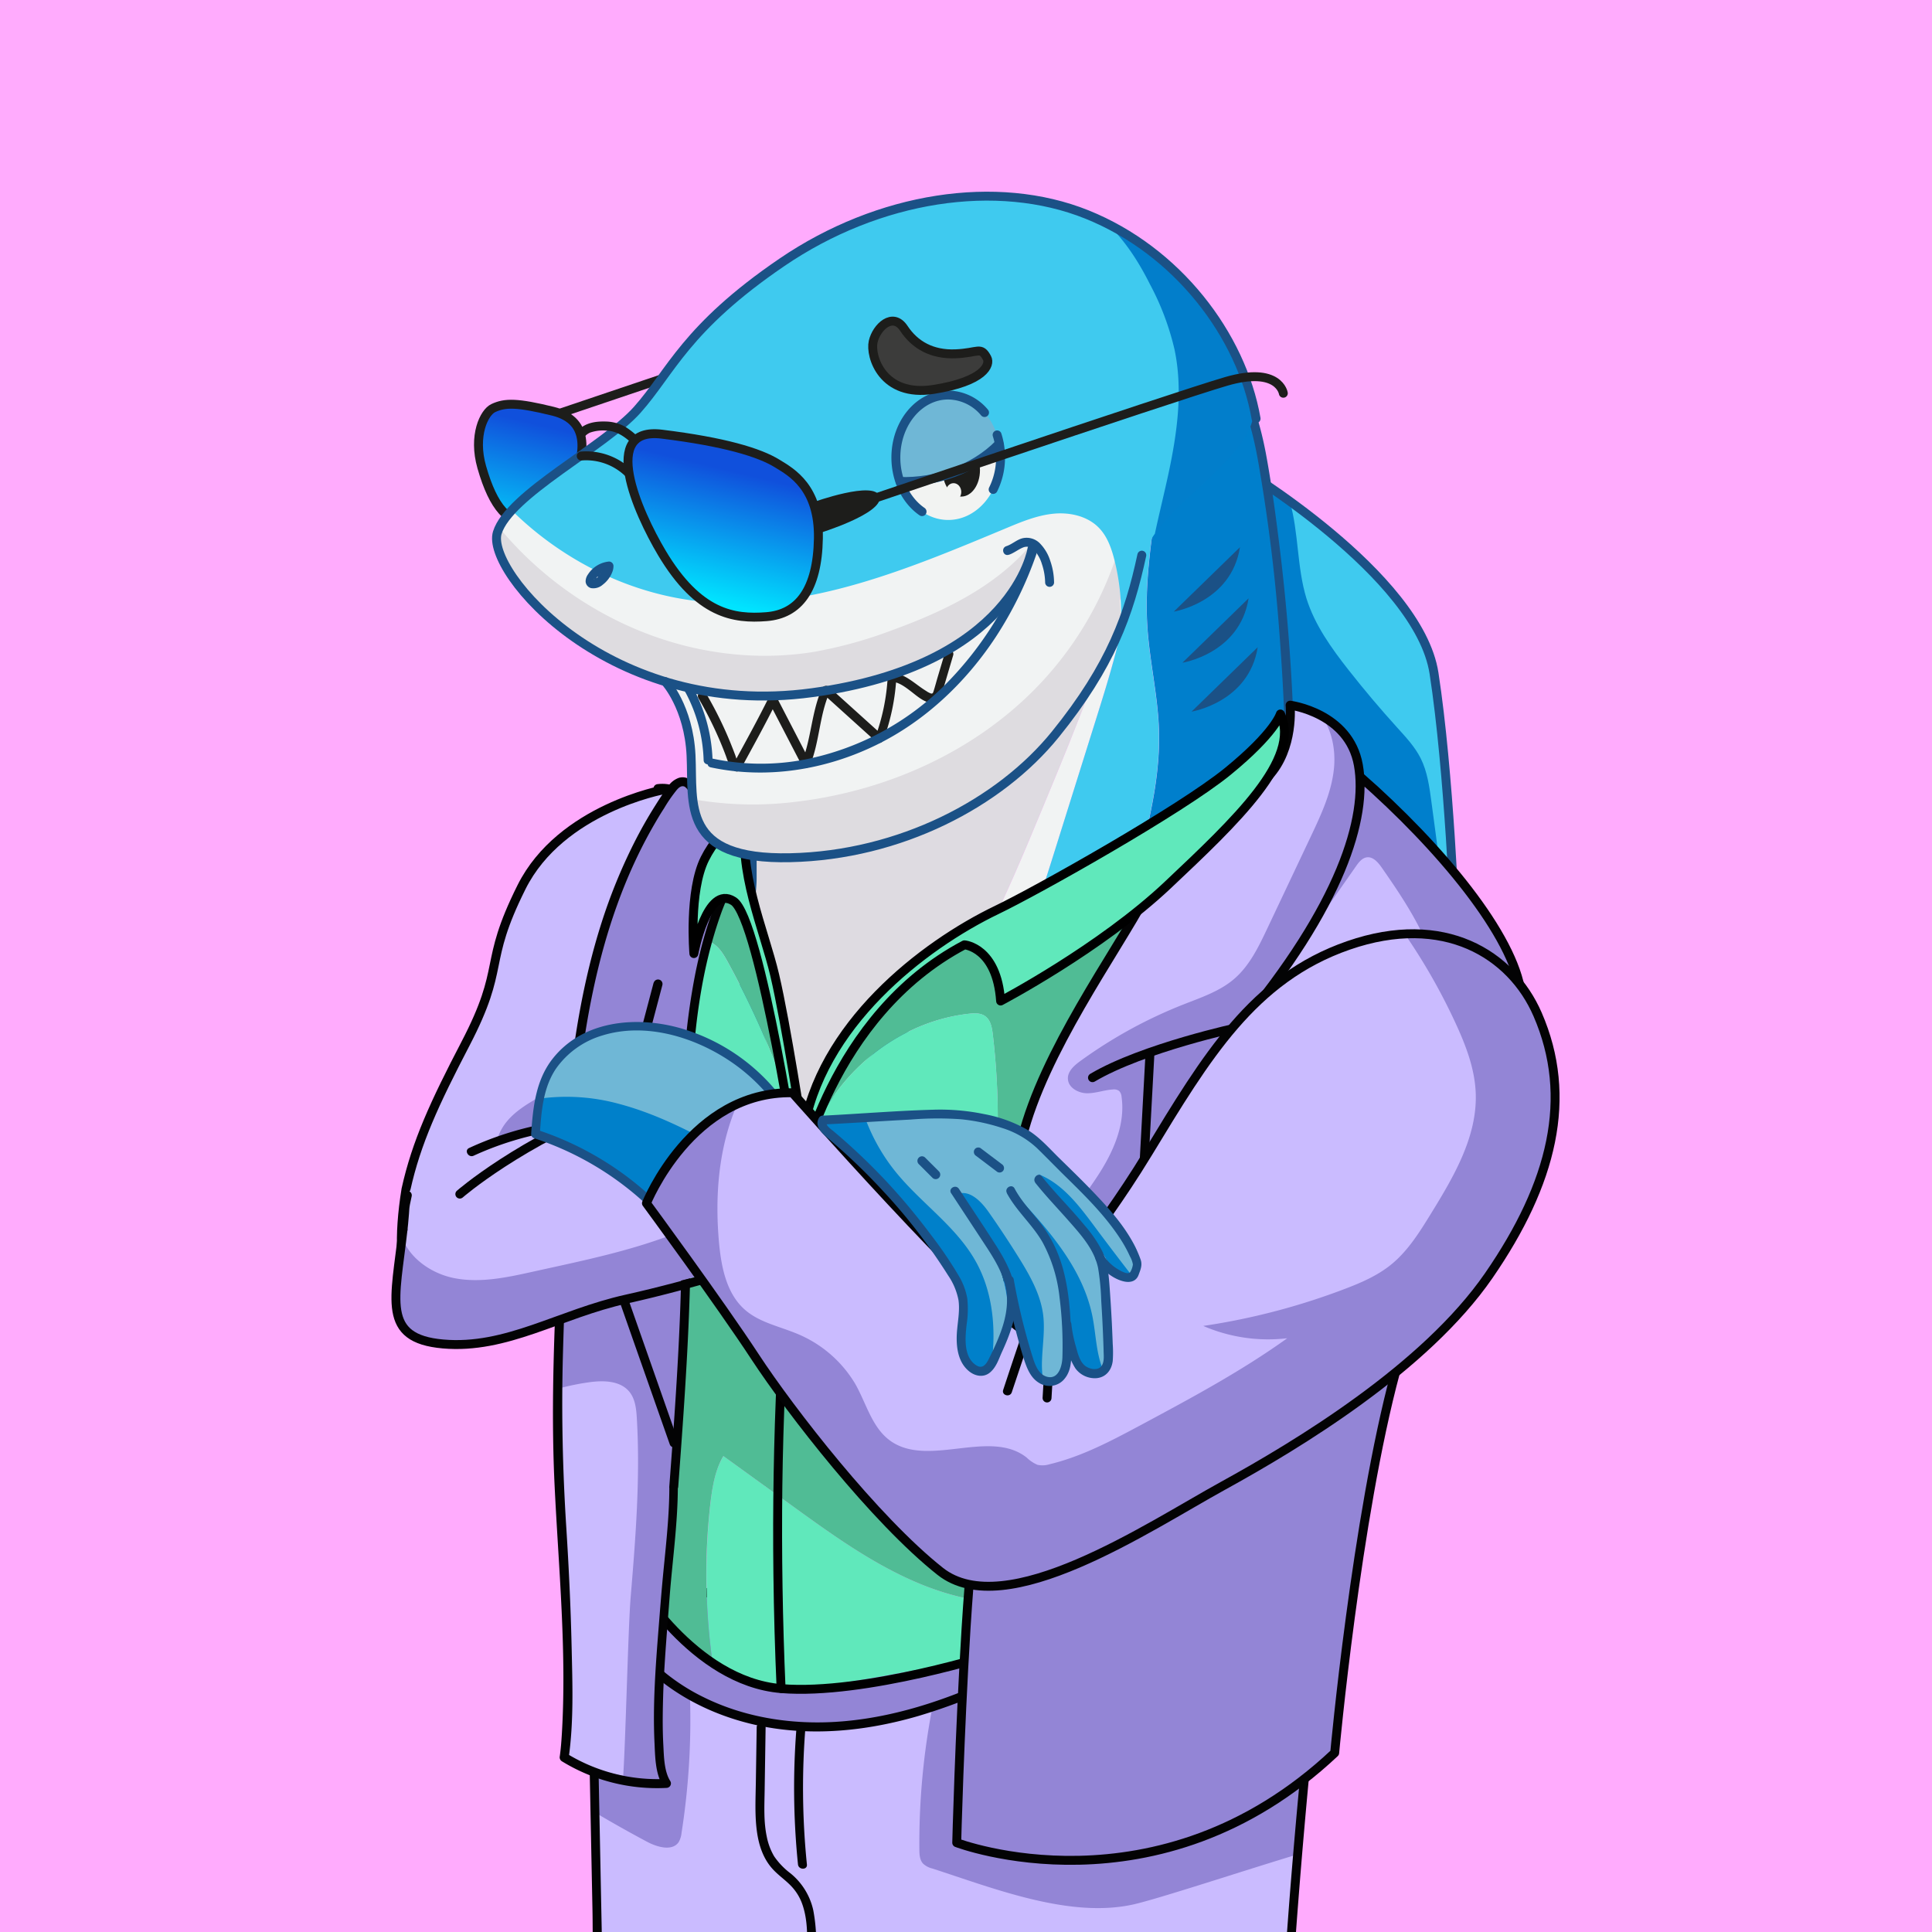 <svg xmlns="http://www.w3.org/2000/svg" xmlns:xlink="http://www.w3.org/1999/xlink" viewBox="0 0 600 600"><defs><style>.cls-1{fill:#ffabfd;}.cls-2{fill:#007fcc;}.cls-3{fill:#3fcaef;}.cls-14,.cls-16,.cls-19,.cls-21,.cls-4,.cls-7{fill:none;}.cls-4{stroke:#1b5186;}.cls-14,.cls-21,.cls-4,.cls-7{stroke-linecap:round;stroke-linejoin:round;stroke-width:2.77px;}.cls-5{fill:#9385d6;}.cls-6{fill:#cabbff;}.cls-7{stroke:#030304;}.cls-8{fill:#030304;}.cls-9{fill:#f1f3f3;}.cls-10{fill:#dedbe1;}.cls-11{fill:#1b5186;}.cls-12{fill:#60e8bb;}.cls-13{fill:#50bc95;}.cls-14{stroke:#000;}.cls-15{fill:#514545;}.cls-17{fill:#6fb7d6;}.cls-18{fill:#0080ca;}.cls-19{stroke:#6fb7d6;stroke-miterlimit:10;stroke-width:0.56px;}.cls-20{fill:#027ecb;}.cls-21{stroke:#1d1d1b;}.cls-22{fill:#1d1d1b;}.cls-23{fill:url(#Degradado_sin_nombre_17);}.cls-24{fill:#dedce0;}.cls-25{fill:#f2f3f2;}.cls-26{fill:url(#Degradado_sin_nombre_17-2);}.cls-27{fill:#3c3c3b;}</style><linearGradient id="Degradado_sin_nombre_17" x1="-609.72" y1="171.13" x2="-619.22" y2="131.56" gradientTransform="matrix(-1, 0, 0, 1, -452.97, 0)" gradientUnits="userSpaceOnUse"><stop offset="0" stop-color="#00e4ff"/><stop offset="1" stop-color="#1050dc"/></linearGradient><linearGradient id="Degradado_sin_nombre_17-2" x1="-670.65" y1="185.75" x2="-680.15" y2="146.19" xlink:href="#Degradado_sin_nombre_17"/></defs><g id="Capa_3" data-name="Capa 3"><g id="a"><rect class="cls-1" width="600" height="600"/></g></g><g id="Capa_2" data-name="Capa 2"><path class="cls-2" d="M384.52,144.92s6.88,4.1,16,10.74c2.81,9.61,12.4,14.58,15.44,24.3,2.58,8.26,3.09,9.07,8.44,15.87,4.82,6.14,9.92,15.58,15.16,21.36,2.7,3,3.22,13.95,5,17.54,2.06,4.1,2.16,11.41,2.77,16,1.32,9.78-.22,17.67,1,27.46-5.5-13.09-17.35-35.84-34.51-40-24.35-5.94-36.3-1.79-36.3-1.79Z"/><path class="cls-3" d="M441.21,235.51c-1.8-3.58-4.59-6.56-7.28-9.53q-7.86-8.67-15.1-17.88c-5.35-6.81-10.52-14-13.1-22.25-3-9.72-2.38-20.58-5.19-30.19,17,12.33,41.72,33.43,44.81,53.44,4.75,30.8,6.53,78.31,6.53,78.31s-1.19-3.79-3.5-9.27c-1.24-9.79-2.55-19.57-3.87-29.34C443.9,244.25,443.26,239.61,441.21,235.51Z"/><path class="cls-4" d="M384.52,144.92s56.08,33.38,60.83,64.18,6.53,78.31,6.53,78.31-13.66-43.36-38-49.29-36.3-1.79-36.3-1.79Z"/><path class="cls-5" d="M128.76,390.38c1.29-3.55,10.1-18.1,11.06-21.76,1.71-6.57,7.48-21.5,10.94-27.33,3.05-5.14,5.13-14.55,10.29-17.54s12.79-6.22,14.24-12c1.13-4.5,2.69-1.68,3.5-6.24.69-3.85,6.4.12,8.75-3,6.54-8.68,14.33-16.4,20.47-25.37,5-7.22,8.85-15.59,9.53-24.22a25.64,25.64,0,0,1,2.49,5.61c3.51,11.64,1.42,24.33-2.79,35.74-3.81,10.34-9.3,20-14.76,29.54-4.92,8.62-10.95,16.69-14.76,25.86-13.53,32.54-29.49,51.94-42,57.81C143.88,398.62,125.66,398.89,128.76,390.38Z"/><path class="cls-6" d="M126.08,369.34c3.22-14.55,8.89-26.79,18.45-45.15,12.79-24.55,5.23-24.28,17.44-48.7s44.18-30.23,44.18-30.23l-1.82-.36c5.51-.76,10.23,3.06,13.21,8-.68,8.63-4.57,17-9.53,24.22-6.14,9-13.93,16.69-20.47,25.37-2.35,3.12-4.6,6.49-5.29,10.34-.82,4.56.64,9.35-.49,13.85-1.46,5.79-6.78,9.67-11.95,12.67s-10.81,5.87-13.85,11c-3.46,5.84-2.73,13.17-4.44,19.73-1,3.66-2.67,7.07-4,10.62a49.07,49.07,0,0,0-1.81,26.76C130.76,414.52,120.78,402,126.08,369.34Z"/><path class="cls-7" d="M204.33,244.9c7.49-1,13.52,6.39,15.7,13.63,3.51,11.64,1.42,24.33-2.79,35.74-3.81,10.34-9.3,20-14.76,29.54-4.92,8.62-10.95,16.69-14.76,25.86-29.78,71.63-71.35,79.6-61.64,19.67,3.22-14.55,8.89-26.79,18.45-45.15,12.79-24.55,5.23-24.28,17.44-48.7s44.18-30.23,44.18-30.23"/><path class="cls-5" d="M282.64,597.53c-1-.33-7.57-6.7-8.3-7.51-1-1.14-2.16-12.23-2.18-13.75-.14-14.75-3.57-3.81-.79-18.3-24.86,7-19.17,16.07-41.35,2.87.41,13.91-2.06,15.62-4.22,29.37-.15,1-10.19,2.64-10.71,3.46-1.93,3.07-9.47,4.18-12.66,2.48-5.5-2.93-12.31-15-17.67-18.2l-1.52-91.59s79.42,19.78,101.48,17.4,124.74,6.36,124.74,6.36c-2.6,23.11-5.61,60.24-7.43,82-16.58,5-47.94,8-56,9.79C326.27,606.36,301.94,603.77,282.64,597.53Z"/><path class="cls-6" d="M201,572c3.2,1.7,7.89,3,9.82,0a7.2,7.2,0,0,0,.84-2.78,226.61,226.61,0,0,0,2.64-41.63c22.18,13.21,50.36,9.78,75.22,2.82a222.41,222.41,0,0,0-4,44c0,1.52.1,3.19,1.12,4.33a6.36,6.36,0,0,0,2.86,1.53c19.3,6.24,42.83,15.61,62.6,11.14,8-1.82,34.23-10.5,50.81-15.49-.88,10.56-1.71,21.29-2.5,32.56H185.66l-.9-45.61Q192.8,567.63,201,572Z"/><path class="cls-8" d="M312,519.51c-15.57,7.46-32.21,13.43-49.51,15-15,1.38-30.52-.74-44.12-7.5A61.89,61.89,0,0,1,199,512.17c-1.17-1.35-3.12.62-2,2,9.91,11.46,24,18.66,38.67,21.74,16.47,3.45,33.51,1.68,49.56-3a184.89,184.89,0,0,0,28.15-11c1.61-.77.2-3.17-1.41-2.4Z"/><path class="cls-8" d="M235,536.27l-.27,17.43c-.08,4.95-.34,10,.31,14.89.59,4.46,2,8.82,5.19,12.15,1.7,1.79,3.76,3.19,5.48,5a15.62,15.62,0,0,1,3.52,5.83c1.67,4.9,1.52,10.22,1.33,15.33-.06,1.78,2.71,1.78,2.78,0a52.88,52.88,0,0,0-.78-13.71,20.44,20.44,0,0,0-7.07-11.41,22.69,22.69,0,0,1-5.07-5.28,19.3,19.3,0,0,1-2.3-6.15c-1-4.72-.72-9.62-.65-14.4l.3-19.64a1.39,1.39,0,0,0-2.77,0Z"/><path class="cls-8" d="M247.38,536.3a235.26,235.26,0,0,0,.44,42.71c.18,1.76,3,1.78,2.77,0a236.17,236.17,0,0,1-.44-42.71c.15-1.78-2.63-1.77-2.77,0Z"/><path class="cls-8" d="M408.07,510.12q-4.26,38-7.33,76.21-.87,11.07-1.65,22.14l1.39-1.38H194.39c-2.75,0-5.61-.21-8.36,0h-.37l1.39,1.38-.24-12.13-.58-29.13-.7-35.26-.6-30.51-.2-10.12a37.63,37.63,0,0,0-.09-4.75,1.48,1.48,0,0,1,0-.21l-1.75,1.33c3.36.84,6.74,1.65,10.11,2.44q12.22,2.88,24.5,5.51c10,2.14,20,4.15,30.06,5.89a266.52,266.52,0,0,0,27,3.59,62.26,62.26,0,0,0,9.56.09c2.48-.21,4.95-.37,7.44-.43,7.64-.16,15.28.1,22.9.4,9.71.38,19.42.91,29.11,1.51s19.6,1.26,29.4,2q11.88.87,23.76,1.81l12.2,1,.55.05c1.78.15,1.77-2.63,0-2.78L401,508q-10.74-.86-21.48-1.66-14.21-1.06-28.43-2c-9.9-.64-19.82-1.22-29.73-1.68-8.33-.39-16.66-.71-25-.73-2.95,0-5.9,0-8.84.19-2.54.14-5.05.43-7.6.41-8.22-.07-16.45-1.28-24.56-2.55-10.08-1.59-20.1-3.51-30.09-5.58q-13.31-2.74-26.53-5.82-7.23-1.67-14.44-3.44l-.67-.16a1.4,1.4,0,0,0-1.75,1.34l.24,12.13.57,29.13.7,35.26.61,30.51c.1,4.94,0,9.92.29,14.87,0,.07,0,.14,0,.21a1.4,1.4,0,0,0,1.38,1.39H391.75c2.78,0,5.58.06,8.36,0h.37a1.43,1.43,0,0,0,1.39-1.39q2.69-38.19,6.59-76.27,1.14-11,2.38-22.08C411,508.35,408.27,508.36,408.07,510.12Z"/><path class="cls-9" d="M324.16,250c10.53-25.35,21.14-51.12,27.34-77.73-.13,2.8-.35,5.59-.68,8.38-1.72,14.87-6.22,29.26-10.71,43.55q-6.25,20-12.53,39.94c-2.46,7.84-4.92,15.7-7.86,23.38-.4,1-.82,2.09-1.23,3.13-7.83,5.85-15,11.16-20.72,15.48q3.59-6.2,6.88-12.55C311.94,279.46,318.06,264.74,324.16,250Z"/><path class="cls-10" d="M248.15,365.54c-2.06,6.79-17.28-60.19-17.28-60.19l2.7-31.38q0-29.25,0-58.5c0-14.37,0-28.8,2.29-43,3.75-23.43,14-46.16,30.93-62.79s40.82-26.62,64.47-24.61c1.07.09,2.13.22,3.2.36,7.1,15.63,11.72,32.65,14.46,49.55a179.55,179.55,0,0,1,2.56,37.31c-6.2,26.61-16.81,52.38-27.34,77.73-6.1,14.71-12.22,29.43-19.51,43.58q-3.28,6.36-6.88,12.55c-5.4,4.06-9.59,7.25-12,9.22C271,327.52,248.25,365.23,248.15,365.54Z"/><path class="cls-2" d="M359.94,226.72c-.34-10.76-2.91-21.34-3.6-32.09-1.75-27,8.38-53.81,5.74-80.73a97.85,97.85,0,0,0-4.55-21.05c12.91,6.8,23.64,17.59,29.29,31,3.42,8.11,5,16.88,6.34,25.58a629.48,629.48,0,0,1,7.12,73.8c-7,8.85-25.33,24.09-45.42,39.77C357.83,251.07,360.33,239,359.94,226.72Z"/><path class="cls-3" d="M327.58,264.17q6.27-20,12.53-39.94c4.49-14.29,9-28.68,10.71-43.55,1.76-15.19.57-30.59-1.88-45.69-2.74-16.9-7.36-33.92-14.46-49.55a69.79,69.79,0,0,1,23,7.41,97.85,97.85,0,0,1,4.55,21.05c2.64,26.92-7.49,53.75-5.74,80.73.69,10.75,3.26,21.33,3.6,32.09.39,12.25-2.11,24.35-5.08,36.29-12.18,9.5-25,19.16-36.37,27.67.41-1,.83-2.09,1.23-3.13C322.66,279.87,325.12,272,327.58,264.17Z"/><path class="cls-11" d="M401.67,223.24q-1.05-27.8-4.53-55.44c-1.13-9-2.34-18-4-26.94-1.52-8-3.75-15.94-7.71-23.11-6.65-12-17.47-21.58-29.84-27.45a72.41,72.41,0,0,0-42-6,87.47,87.47,0,0,0-41.45,18.75c-11.93,9.68-21.22,22.42-27.65,36.31-6.82,14.74-10.33,30.57-11.52,46.73-.69,9.24-.73,18.51-.73,27.77s0,18.78,0,28.17l0,27.94c0,3.09-.18,6-.44,9.1l-2.09,24.37a7.67,7.67,0,0,0,.16,3.17q1,3.42,2,6.81c2.37,7.7,4.87,15.37,7.78,22.88a107.14,107.14,0,0,0,4.57,10.5c1.11,2.14,2.39,4.69,4.42,6.11,1.8,1.26,3.74.57,4.73-1.3.15-.28.26-.59.39-.89,0-.07-.17.26,0,0l.07-.08c.15-.2.31-.39.46-.58,1.08-1.32,2.18-2.61,3.28-3.91a269.12,269.12,0,0,1,26.19-27.3c4.93-4.35,10-8.06,15.3-12,7.6-5.7,15.22-11.35,22.81-17,9-6.77,18-13.56,27-20.45S366.4,255.76,375,248.68c6.93-5.72,13.83-11.55,20.22-17.87a77,77,0,0,0,6.06-6.59c1.1-1.38-.85-3.36-2-2-4.38,5.49-9.75,10.24-15,14.87-7.55,6.65-15.36,13-23.24,19.25-8.83,7-17.76,13.86-26.74,20.66q-12.52,9.49-25.14,18.87c-6.27,4.68-12.56,9.34-18.78,14.1A182.48,182.48,0,0,0,270,328.34q-6.37,6.63-12.4,13.58c-1.36,1.57-2.72,3.15-4.05,4.75a31.09,31.09,0,0,0-2.18,2.68,1.67,1.67,0,0,1-.12.16c-.07.13-.11.27-.17.4-.14.32.05-.07-.09.21s-.18.35-.29.53.12,0-.2.23c-.1.07.22-.05-.14.07.13,0,.3-.08.09-.06s.19-.12.1,0h0c.26,0,0,0-.07,0,.09,0,.11.09-.17-.1s0,0-.24-.16-.32-.3-.47-.46a6.06,6.06,0,0,1-.87-1.08,30.27,30.27,0,0,1-2.08-3.53c-3.58-6.91-6.11-14.4-8.58-21.76q-2.93-8.75-5.5-17.61c-.11-.39-.23-.77-.34-1.16.13.48,0,.35.08,0s.07-.83.11-1.23l.93-10.82,1.11-13c.21-2.43.52-4.86.52-7.3l0-55.07c0-17.59-.12-35.37,3.76-52.62a114.94,114.94,0,0,1,18.07-41.39A90.66,90.66,0,0,1,291.1,94.28c13.37-6.48,28.69-9.52,43.48-7.44a68.28,68.28,0,0,1,36.34,17.07,60.5,60.5,0,0,1,12.45,15.92c3.82,7.14,5.83,15,7.28,23a537.44,537.44,0,0,1,6.71,54.1q1,13.15,1.53,26.34C399,225,401.73,225,401.67,223.24Z"/><path class="cls-11" d="M390.59,201l-20.54,20S387.88,218.12,390.59,201Z"/><path class="cls-11" d="M387.76,185.81l-20.54,20S385.05,203,387.76,185.81Z"/><path class="cls-11" d="M385.08,169.94l-20.54,20S382.37,187.08,385.08,169.94Z"/><path class="cls-12" d="M220.67,466.6c.58-5,1.4-10.09,4-14.41l21.5,15.54c12.7,9.19,25.56,18.46,40.09,24.36,10.76,4.36,22.66,6.74,34.12,5.58-5.78,9.37-10.62,15.67-10.62,15.67s-32.75,7.56-60.12,11c-10.15,1.3-20-3.1-28.47-9.15A195.41,195.41,0,0,1,220.67,466.6Z"/><path class="cls-13" d="M341.12,352.65a174,174,0,0,0-32.21,16,227.86,227.86,0,0,0-.6-47.43c-.25-2.1-.67-4.46-2.42-5.67-1.41-1-3.27-.9-5-.71C277.17,317.45,256,336,250.3,359.18a272.39,272.39,0,0,0-24.38-60.6c-1.41-2.56-3.1-5.31-5.88-6.21-3.89-1.27-7.82,1.67-10.39,4.93,5.37-13.05,11.92-23.19,18.93-29.05L250.4,357s7.91-47.75,47.71-65.19,92.83-58.14,92.83-58.14,11.51-2.91,6.86,19.19S375.12,311,364.08,344.74l-3,9a14.28,14.28,0,0,0-6.12-3.21C350.36,349.49,345.57,351,341.12,352.65Z"/><path class="cls-12" d="M196.06,364.5c1-25.61,6.17-49.19,13.59-67.2,2.57-3.26,6.5-6.2,10.39-4.93,2.78.9,4.47,3.65,5.88,6.21a272.39,272.39,0,0,1,24.38,60.6c5.72-23.19,26.87-41.73,50.61-44.37,1.71-.19,3.57-.27,5,.71,1.75,1.21,2.17,3.57,2.42,5.67a227.86,227.86,0,0,1,.6,47.43,174,174,0,0,1,32.21-16c4.45-1.66,9.24-3.16,13.87-2.1a14.28,14.28,0,0,1,6.12,3.21c-10.33,31.48-21.46,66.16-21.46,92.14,0,8.41-2.61,17.75-6.29,26.72-15-6.36-28.26-16.51-40.41-27.45-14.52-13.07-27.83-27.5-43.18-39.58-9.12-7.18-19.92-13.77-31.48-12.75-9.25.81-17.35,6.56-22.87,14.16C195.41,391.67,195.58,376.68,196.06,364.5Z"/><path class="cls-13" d="M218.29,392.84c11.56-1,22.36,5.57,31.48,12.75,15.35,12.08,28.66,26.51,43.18,39.58,12.15,10.94,25.44,21.09,40.41,27.45a176.93,176.93,0,0,1-13,25.05c-11.46,1.16-23.36-1.22-34.12-5.58-14.53-5.9-27.39-15.17-40.09-24.36l-21.5-15.54c-2.56,4.32-3.38,9.42-4,14.41a195.41,195.41,0,0,0,.46,48.63C206.82,505,196.72,490,196.72,490s-1.26-42.64-1.3-82.95C200.94,399.4,209,393.65,218.29,392.84Z"/><path class="cls-14" d="M390.94,233.69s11.51-2.91,6.86,19.19S375.12,311,364.08,344.74s-24.43,72.67-24.43,101.16-29.93,67.44-29.93,67.44-41.18,13.2-67.11,11.07c-27.5-2.25-45.89-34.46-45.89-34.46s-2.41-81.26-.66-125.45,15.85-82.3,32.52-96.25L250.4,357s7.91-47.75,47.71-65.19S390.94,233.69,390.94,233.69Z"/><path d="M246,363.78q-3.25,31.28-4.74,62.7-1.45,31.18-1.07,62.43.21,17.76,1,35.5c.07,1.78,2.85,1.79,2.77,0q-1.37-31.41-1-62.87.42-31.21,2.68-62.38,1.28-17.71,3.12-35.38c.18-1.78-2.6-1.76-2.78,0Z"/><path class="cls-5" d="M410,283.46c-.2.33-.39.67-.6,1-4.28,6.9-8,14.91-13.12,21.23-4.18,5.2-9.75,8.7-13.72,14.05-7.33,1.71-30.19,7.43-43.24,15.17,13-7.74,35.91-13.46,43.24-15.17-16,21.47-16.55,54.6-31,77.12-2.73,4.25-19.38-2-21.24,2.67-2.19,5.56-3.5,12.18-8.59,15.31.73-10.21-13.41-25.33-8.95-34.54,3.6-7.45,9.24-18.29,13.64-25.3s2.57,3,1.39-5.23c-.1-.67,1.72,8.39,1.21,8s-3.62-8-4.32-8c-2.71.17,10.57-3.43,7.86-3.47s-5.21-8.37-5.35-11.08c-.11-2.36,6-16.22,7.92-17.61,9.85-7.17,19.12-22.46,30.46-26.93,5.5-2.17,6.4-12.54,10.88-16.39,4.77-4.09,5.76,2.91,8.45-2.77,4.51-9.53-3.46-.95,1.05-10.48,3.2-6.76,17.45-16.5,18.2-23.94.56-5.66,6.71-11.51,3.5-16.08,4.84,2.65,12.81,8.82,14.24,16.8.19,1.11.34,2.28.43,3.49a103.21,103.21,0,0,1-3.92,23.47c-.39,1.22-.8,2.43-1.24,3.63A129.24,129.24,0,0,1,410,283.46Z"/><path class="cls-15" d="M410,283.27a127.72,127.72,0,0,0,7.15-15A86.68,86.68,0,0,1,410,283.27Z"/><path class="cls-6" d="M417.12,268.22c.84-1.19,3.82-11.72,5.27-11.93,2-.29,7.09-4.31,8.23-2.67C439.9,267,460,274.43,459.1,290.68c-.31,5.6,3.18,21.62,1.39,26.93-5.81,17.19-4.83,44.41-18.8,56-8.87,7.35-25.51,46.13-35.41,52s-22.11-2.17-26.9,8.3c-5.08,11.11-21.95,8-26.9,19.18-7,15.79-24,24.32-40.12,30.6-3.64,1.43-7.35,2.83-11,4.32,3.23-40.77,10.43-111.81,16.16-134.7,6.68-26.75,28.78-57,38.45-75s29.86-28.49,38-37.22S400.66,219,400.66,219a31,31,0,0,1,9.8,3.36c3.22,4.56,4.38,10.65,3.81,16.31-.74,7.44-4,14.36-7.19,21.12l-13.53,28.6c-2.69,5.68-5.51,11.54-10.29,15.64-4.48,3.84-10.25,5.75-15.75,7.92a144.76,144.76,0,0,0-32,17.56c-1.91,1.39-4,3.22-3.86,5.57.13,2.71,3.19,4.4,5.9,4.44s5.33-1,8-1.17a2.73,2.73,0,0,1,2,.45,2.86,2.86,0,0,1,.76,1.82c1.18,8.19-2.25,16.38-6.66,23.38s-9.87,13.39-13.48,20.84c-4.46,9.21-5.85,19.58-6.58,29.79,5.09-3.13,6.4-9.76,8.59-15.32a77.43,77.43,0,0,1,7.34-13.23c14.47-22.52,29-45.08,44.93-66.56l2.33-.52c11.05-13.21,19.24-25.13,25.11-35.76a86.68,86.68,0,0,0,7.15-15c.28-.71.55-1.42.81-2.11"/><path class="cls-15" d="M418.36,264.59c-.14.51-.28,1-.43,1.52-.26.69-.53,1.4-.81,2.11C417.56,267,418,265.81,418.36,264.59Z"/><path class="cls-16" d="M417.93,266.11a103.93,103.93,0,0,0,4.35-25C422.78,247.88,421.55,256.22,417.93,266.11Z"/><path class="cls-5" d="M352.48,453.11c4.95-11.17,4-24.28,9.08-35.39,4.79-10.48,14.38-17.94,24.27-23.84s20.52-10.74,29.39-18.08c14-11.58,22.48-28.49,28.28-45.68,1.79-5.31,3.38-10.76,3.69-16.36.91-16.24-8.79-31-18.08-44.32-1.14-1.63-2.71-3.47-4.68-3.18-1.44.22-2.44,1.52-3.28,2.71l-10.9,15.59a101.22,101.22,0,0,0,7.68-18.45c3.62-9.89,4.85-18.23,4.35-25v0c25.11,22,47.82,49.43,50.15,67.45s-26.75,72.09-39,117.44-18.93,118.37-18.93,118.37c-55,51.74-117.38,27.9-117.38,27.9s.85-33.48,2.9-66.62c.29-4.77.72-10.77,1.27-17.62,3.68-1.49,7.39-2.89,11-4.32C328.46,477.43,345.48,468.9,352.48,453.11Z"/><path class="cls-7" d="M422.28,241.11c25.11,22,47.82,49.43,50.15,67.45s-26.75,72.09-39,117.44-18.93,118.37-18.93,118.37c-55,51.74-117.38,27.9-117.38,27.9s.85-33.48,2.9-66.62,10.74-125.58,17.43-152.32,28.78-57,38.45-75,29.86-28.49,38-37.22S400.66,219,400.66,219s18.28,2.32,21.19,18.6-5.37,43.61-37,81.4c0,0-29.87,6.39-45.57,15.69"/><path class="cls-8" d="M355.75,327.09,354,359.43c-.58,10.72-1,21.46-1.74,32.17a13.06,13.06,0,0,1-2,6.73,51.5,51.5,0,0,1-4.78,5.45q-4.85,5.3-9.36,10.86a253.59,253.59,0,0,0-32.42,51.29c-.77,1.61,1.62,3,2.39,1.41a252.69,252.69,0,0,1,30.74-49.19q4.54-5.68,9.42-11.1c3-3.37,7-6.61,8.16-11.16a37.08,37.08,0,0,0,.79-7.35l.44-8.21.88-16.42,2-36.82c.1-1.78-2.68-1.78-2.77,0Z"/><path class="cls-6" d="M179.08,417.14c4.47-.64,18.58,2.57,21.45,6.05,1.86,2.27,7.76,7.42,7.93,10.35,1.08,18.56-4.27,40.6-5.74,59.13-.79,10.1-1.77,50.1-2.57,60.19-6.46-1.27-19.32-3.68-24.9-7.16,2.39-16.39.09-59.38-1.07-75.91-.9-12.81-1.12-25.64-1-38.48C176.39,430.43,175.84,417.6,179.08,417.14Z"/><path class="cls-5" d="M201.14,328.89c-.08,4.84-6.33,23.12-7.91,27.7-3.53,10.18-13.65-.47-17.34,9.66,1.05-18.25,2.56-36.46,6-54.39.92-4.75,6.24-23.74,7.45-28.44,1,4,5.07,11.78,6.07,15.8S201.21,324.84,201.14,328.89Z"/><path class="cls-5" d="M197.78,440.54c-.17-2.94-.48-6.07-2.34-8.34-2.87-3.48-8.13-3.55-12.59-2.91a75.58,75.58,0,0,0-9.63,2c.2-15.92,1-31.85,1.77-47.75q.42-8.65.9-17.31,5.54-15.19,10.84-30.46c1.58-4.57,3.17-9.25,3.25-14.09.07-4.05-.91-8-1.89-12s-2-8-3-12c4.83-18.63,12.18-36.62,23.23-52.31.86-1.22,1.93-2.54,3.42-2.63,2.1-.13,3.43,2.15,4.24,4.08q4,9.59,8,19.16c2.89,6.91,1.9,8.37-.69,15.26a152.59,152.59,0,0,0-8.31,35.6c-2.95,24.3-1.72,48.85-2,73.27-.25,23.9-2,47.75-3.8,71.58,0,11.49-1.73,23.25-2.59,34.72-.67,9.07-4.74,49.59.38,57.39a54.26,54.26,0,0,1-13.52-.94c.79-10.09,1.59-46.53,2.39-56.63C197.39,477.7,198.86,459.1,197.78,440.54Z"/><path class="cls-8" d="M207.87,461.69c0,10-1.28,20-2.19,30-.43,4.74-.79,9.48-1.17,14.23-.92,11.71-1.81,23.54-1.25,35.29.2,4.23.23,9.62,2.59,13.33l1.2-2.09a53.92,53.92,0,0,1-31.1-7.9l.63,1.56c1.63-11.32,1.21-23,.95-34.42-.28-12.44-.87-24.88-1.66-37.3-1.13-17.75-1.53-35.43-1.06-53.21.52-19.6,1.49-39.21,2.69-58.77,2.24-36.42,7.05-74.05,25.58-106.19,1-1.73,2-3.44,3.11-5.12a46.74,46.74,0,0,1,4-5.8c.63-.72,1.42-1.43,2.42-1A4,4,0,0,1,214,246a60.69,60.69,0,0,1,3,6.87c1.9,4.51,3.82,9,5.68,13.52,1.33,3.22,2.2,6.12,1.14,9.54-1.27,4.1-3,8-4.28,12.14-1.38,4.45-2.51,9-3.45,13.52a208.83,208.83,0,0,0-3.65,28.08c-1.33,19.53-.61,39.11-.77,58.66s-1.35,39.31-2.75,58.92q-.52,7.24-1.07,14.49c-.13,1.78,2.64,1.77,2.78,0,1.51-20.34,3-40.68,3.6-61.07.55-20-.25-40,.43-60,.66-19.39,2.78-39,9.4-57.35,1.18-3.27,2.94-6.62,3.1-10.14.18-4-2-7.87-3.46-11.45q-2.83-6.75-5.68-13.52c-1.21-2.88-3-7.69-7.09-6.68a6.78,6.78,0,0,0-3.56,2.84c-1.38,1.87-2.65,3.85-3.89,5.82q-3.63,5.74-6.69,11.85a170.2,170.2,0,0,0-10,24.6c-5.72,17.92-8.72,36.57-10.53,55.26-1.92,19.8-2.69,39.72-3.57,59.59-.88,20.11-1.42,40.26-.43,60.38,1.25,25.58,3.78,51.3,2.21,76.93-.14,2.21-.31,4.42-.62,6.6a1.46,1.46,0,0,0,.63,1.57,56.46,56.46,0,0,0,32.51,8.28,1.4,1.4,0,0,0,1.2-2.08c-1.93-3-2-7.62-2.18-11.14-.32-5.76-.19-11.55,0-17.31.4-9.83,1.26-19.63,2-29.43.89-11.17,2.47-22.3,2.5-33.53A1.39,1.39,0,0,0,207.87,461.69Z"/><path class="cls-5" d="M216.63,249.29A244.22,244.22,0,0,0,197,288.77a7.77,7.77,0,0,0-.71,2.86,7.29,7.29,0,0,0,1.31,3.55c4,6.62,9.67,12.4,11.64,19.86"/><path class="cls-8" d="M203,305.14l-15.06,57c-1.21,4.59-2.82,9.24-3.34,14s1.09,8.85,2.58,13.1l9.82,28,11,31.3c.59,1.67,3.27.95,2.68-.74q-9.62-27.42-19.24-54.82c-.79-2.26-1.59-4.51-2.37-6.77a28,28,0,0,1-1.73-6.85c-.39-4.56,1.38-9.2,2.53-13.55l7.41-28,8.42-31.86a1.39,1.39,0,0,0-2.68-.74Z"/><path class="cls-12" d="M397.64,221.74s-1.62,5.81-16.35,17.83-59.2,37-71.7,43c-23,11.05-55.17,35.92-60.21,69.64,0,0-5.18-34-8.78-49.35-3.33-14.23-11.76-32.69-8.79-49.36,0,0-7.88,3.1-12.92,13.18s-3.4,29.46-3.4,29.46,4-21.65,12.32-16.28,20.34,85.66,20.34,85.66,9.5-50,51.36-72.1c0,0,10.08.78,11.24,17.45,0,0,31-16.28,51.94-36.05S404.29,235.69,397.64,221.74Z"/><path class="cls-14" d="M397.64,221.74s-1.62,5.81-16.35,17.83-59.2,37-71.7,43c-23,11.05-55.17,35.92-60.21,69.64,0,0-5.18-34-8.78-49.35-3.33-14.23-11.76-32.69-8.79-49.36,0,0-7.88,3.1-12.92,13.18s-3.4,29.46-3.4,29.46,4-21.65,12.32-16.28,20.34,85.66,20.34,85.66,9.5-50,51.36-72.1c0,0,10.08.78,11.24,17.45,0,0,31-16.28,51.94-36.05S404.29,235.69,397.64,221.74Z"/><path class="cls-6" d="M164.55,410c-8.16,1.8-23.06,3.19-31.26,1.58-7.59-1.49-7.16-21.51-8.89-28.9.3-2.2.56-4.44.76-6.71,1.73-19.92,49.47-26.2,49.47-26.2,41.09-21.2,53.27-9.18,53.27-9.18-7.58-5.18-6.38,11.31-2.89,23.5.88,3.07,6.83,17.91,8.18,21.08-5.32,3.44-13.74,6-19.59,8.41C199,399.56,180,406.58,164.55,410Z"/><path class="cls-5" d="M124.4,382.68c1.73,7.39,9.1,12.77,16.69,14.26,8.2,1.61,16.63-.28,24.79-2.09,15.45-3.41,31.06-6.56,45.71-12.54a102.53,102.53,0,0,0,16.88-8.72,174.38,174.38,0,0,0,9.1,18s-39.68,8.42-51.4,14.05-36,13.36-53,11.06C118,414.67,122.08,399.89,124.4,382.68Z"/><path class="cls-7" d="M126.5,371.21c-1.09,4.92-.55,3-1.14,8.8-.06.63-.13,1.26-.2,1.88"/><path class="cls-7" d="M125.16,381.89c-2.4,21.66-6.81,33.8,12.41,35.49,19.77,1.74,36.05-9.3,57-13.95s43-11.82,43-11.82-30.23-56-8.72-49.4c0,0-3.49-12.38-35.47,0s-50.58,28.63-50.58,28.63"/><path class="cls-8" d="M172.64,348.43a99.68,99.68,0,0,0-26.95,8.09c-1.62.75-.21,3.14,1.4,2.4a97.36,97.36,0,0,1,26.29-7.81c1.76-.27,1-2.94-.74-2.68Z"/><path class="cls-17" d="M186.4,351.74c-8-2.09-12-4.21-20.09-3,.56-2.67,2.64-12.86,3.9-15.29,3.46-6.67,10.09-11.39,17.32-13.43s15-1.6,22.27.3a58.74,58.74,0,0,1,33.25,23.36l-.53-.37c-4.29,5.53-15.84,18.31-20.71,23.33-1.46-.74-9.56-2.11-11-2.89C200.53,358.12,197.78,354.71,186.4,351.74Z"/><path class="cls-18" d="M192.2,342.81c11.37,3,21.94,8.41,32.24,14.07,1.42.77,2.86,1.56,4.33,2.3a193,193,0,0,1-14.42,13.46c-2,1.71-4.37,3.47-7,3.33s-4.74-2.1-6.68-3.86a95.29,95.29,0,0,0-34.34-19.92,84.14,84.14,0,0,1,1.27-11A61.54,61.54,0,0,1,192.2,342.81Z"/><path class="cls-11" d="M244.24,343a60.37,60.37,0,0,0-32.56-23.58c-13.73-4-30.54-2.66-40,9.31-5.32,6.72-6.16,15.19-6.73,23.45a1.39,1.39,0,0,0,1,1.33,94.09,94.09,0,0,1,32.77,18.72c2.14,1.88,4.26,4.15,7.1,4.89,3,.77,5.79-.59,8.12-2.38a145.6,145.6,0,0,0,14.68-13.41,195.64,195.64,0,0,0,14.89-17c1.08-1.39-.87-3.37-2-2a193.79,193.79,0,0,1-26.8,28.13c-2,1.72-4.52,4.3-7.41,4.09s-5.22-3.07-7.29-4.86a96.67,96.67,0,0,0-33.36-18.87l1,1.34c.48-7,1-14.29,5-20.26a26.93,26.93,0,0,1,14.43-10.33c13.22-4.09,28.16.35,39.35,7.78a57.09,57.09,0,0,1,15.33,15c1,1.46,3.41.07,2.39-1.4Z"/><path class="cls-6" d="M472.55,329.68c.54,13.54-5.55,32.39-12.66,43.92-3.55,5.77-14.1,16.73-19.38,21-4.23,3.39-14.92,26.56-20,28.48-14.15,5.39,1.72-17.25-13.26-15,8.16,3.55-31.77,40.43-22.94,39.37-14.29,10.25-27,14.44-42.53,22.75-9.12,4.88-18.86,7.67-28.91,10.08-1.26.31-12.79-3.38-14-3.75s-5.47-4.9-6.53-5.74c-11.55-9.1-11.75-6.26-23.54-15-5.51-4.09-13.44-10.44-16.82-16.41-4.09-7.24-4-14.68-11.67-17.83-5.33-2.18-7.71-8.08-12.07-11.85-5.62-4.86-12.9-18.12-13.65-25.52-1.48-14.74,4.44-35,14.34-41.07a38.7,38.7,0,0,1,17.17-3.64s51.28,59.94,72,74.06c0,0,4.6-4.1,8.09.17,0,0-.17-15.12,15.71-35.08s34.63-52,39.3-57.42,22.07-22.36,33.84-26c4.3-1.35,12.28-4.13,21.38-4.82,6,8.69,20.08,7.32,24.5,16.89C464.07,314,472.25,322.09,472.55,329.68Z"/><path class="cls-5" d="M228.93,343c-5.86,13.49-7,28.91-5.56,43.66.74,7.39,2.44,15.33,8.07,20.18,4.36,3.77,10.28,5,15.62,7.17a37.69,37.69,0,0,1,18.61,15.88c3.38,6,5.11,13.3,10.61,17.4,11.79,8.78,31-3.74,42.55,5.36a11.17,11.17,0,0,0,3.36,2.26,7.42,7.42,0,0,0,3.82-.19c10.06-2.41,19.3-7.35,28.42-12.23,15.5-8.31,31.05-16.64,45.34-26.89a50.71,50.71,0,0,1-26.09-3.82,209.46,209.46,0,0,0,43.84-11.45c5.07-1.92,10.12-4.09,14.35-7.48,5.29-4.24,8.95-10.13,12.5-15.9,7.11-11.54,14.46-24,13.93-37.51-.3-7.59-3.1-14.85-6.29-21.75a186.52,186.52,0,0,0-15.63-27.46c15.82-1.21,35.05,3.9,44.33,33.88,7.29,23.56-5.46,55-18.33,72.06-20.81,27.64-41.05,45.65-96.39,73.2s-62.47,32.08-81.65,12-64.54-76.42-77.26-99l-6.32-8.66S209.86,351.83,228.93,343Z"/><path class="cls-7" d="M318.92,414c-15.7-9.89-72.82-74.63-72.82-74.63-31.39-.58-45.34,34.31-45.34,34.31s22.67,30.81,33.72,47.67S271.69,471.93,292,488s64.54-13.77,87.79-26.56,62.79-36.63,82.56-65.29S488.72,340.8,477.5,315c-8.14-18.69-29.07-31.67-58.72-21.4S374.59,328.33,356.57,358s-29.07,36.63-30.23,56.39l-1.17,19.77"/><path class="cls-8" d="M327.34,414.31c-1-2.28-2.49-4.64-5.25-4.8s-3.9,2.29-4.64,4.51q-3,8.81-5.9,17.62c-.57,1.7,2.11,2.43,2.67.74l4.72-14.1,1.12-3.33a5.23,5.23,0,0,1,1.12-2.39c1.71-1.47,3.29,2.07,3.77,3.15.72,1.63,3.11.22,2.39-1.4Z"/><path class="cls-19" d="M331.45,416.06a22.69,22.69,0,0,1-.26-2.86S331.35,414.36,331.45,416.06Z"/><path class="cls-18" d="M322.47,364.65c1.71-4.15,15.19,8.38,20,14.88,4,5.38,9.68,12.07,9.68,17.45-1,.52-3.07-.4-7.59-4a58.25,58.25,0,0,0-7.3-10.85C332.29,376.35,326.12,371.4,322.47,364.65Z"/><path class="cls-17" d="M296.8,397.11c-6.1-10.88-15-22.76-22.86-32.46-4.28-5.29-10.83-11.13-13.06-17.56,15.6-1.61,48.55-3.6,58,5.25,14,13.11,35.27,32,34.34,37.61-.49,3,.23,6.31-1.09,7Q346,389.06,340,381c-4.83-6.5-10-13.4-17.51-16.34,3.65,6.75,9.82,11.7,14.81,17.53a58.25,58.25,0,0,1,7.3,10.85c-.91-.71-1.9-1.51-3-2.44a85.55,85.55,0,0,1,2.32,23c-.34,5.88-.51,9.74-1.41,11.72-.34-.81-5,1.48-5.27.65-1.31-4.58-1.8-9.1-2.75-13.77-3.09-15.33-9.5-31-20.22-42.41,1.7,6.83,8.46,11,12.16,17,3.51,5.67,4.09,12.62,4.3,19.27q.3,9.35-.11,18.7c0,.5-.05,1-.08,1.51-.9,2.32-2.52,3.73-5.36,2.74a6.36,6.36,0,0,1-1.26-.61c-.28-1.79-4.11-6.88-4.06-8.68.11-4.81-2-7.68-2.58-12.46-.78-6.54-1.86-10.63-5.34-16.22-3-4.79-4.87-9.43-8.11-14.05-2.28-3.26-.93-4.91-4.71-3.65,1.66,2.54,1.94,2.35,3.7,4.83a59.66,59.66,0,0,1,10.45,29.38c-.85,5.22-2.48,12.48-5.3,16,.1-.94-5,1.64-4.93.72C304,414.31,301.67,405.82,296.8,397.11Z"/><path class="cls-18" d="M255.59,347.84s5.21-.91,12.71-1.69a59.07,59.07,0,0,0,9.84,17.77c7.85,9.7,18.79,16.92,24.88,27.81,4.88,8.7,6.17,19.07,5.23,29-.09.92-.2,1.85-.3,2.79-1.67,2.09-3.76,2.85-6.35,1.07-9.83-6.73,5.94-13.16-6.85-30.57S279,372.21,271.28,364.76,253.52,350.68,255.59,347.84Z"/><path class="cls-18" d="M330.71,406c-.21-6.65-.79-13.6-4.3-19.27-3.7-6-10.46-10.17-12.16-17,10.72,11.4,21.88,23.64,25,39,.94,4.67,1.09,9.49,2.4,14.07a22.1,22.1,0,0,0,.87,2.48c-.85,1.88-2.35,2.06-5.27.65-3.91-1.89-5.29-6.75-5.77-9.88-.1-1.7-.26-2.86-.26-2.86a22.69,22.69,0,0,0,.26,2.86c.18,2.86.2,7.25-.93,10.18,0-.51.06-1,.08-1.51Q331,415.39,330.71,406Z"/><path class="cls-18" d="M297.45,370.76c3.77-1.26,7.27,2.36,9.56,5.62q4.86,6.92,9.33,14.1c3.48,5.59,6.85,11.51,7.64,18,.57,4.78-.27,9.61-.39,14.42a30.92,30.92,0,0,0,.31,5.43c-7.57-4.78-9.86-26.83-9.86-26.83s-.22,2.54-.79,6a59.66,59.66,0,0,0-10.45-29.38C301,375.66,299.1,373.31,297.45,370.76Z"/><path class="cls-11" d="M255.59,349.22c9.08-.45,18.16-1.05,27.23-1.53a102.21,102.21,0,0,1,15.65-.09,59.94,59.94,0,0,1,12.76,2.71A28,28,0,0,1,322,356.52c2.89,2.81,5.69,5.72,8.57,8.55,6.12,6,12.42,12.16,17.16,19.37a40.28,40.28,0,0,1,3.19,5.75,7.57,7.57,0,0,1,.91,2.49,6.09,6.09,0,0,1-.81,2.36c-.7,1-3-.36-3.87-.88a13.77,13.77,0,0,1-4.42-4.27,1.39,1.39,0,0,0-2.39,1.4c1.78,3.06,5.49,6.09,9,6.73,1.87.33,3.55-.19,4.25-2.06.62-1.66,1.25-3.08.63-4.82-3-8.48-9.47-15.53-15.61-21.89-3.26-3.37-6.64-6.63-10-9.93-3.13-3.1-6-6.4-9.86-8.64A43.41,43.41,0,0,0,305.68,346a67.41,67.41,0,0,0-15.78-1.37c-11.44.32-22.87,1.27-34.31,1.85-1.77.09-1.78,2.86,0,2.77Z"/><path class="cls-11" d="M321.44,367.23c3.3,4.16,7,8,10.52,12,3.77,4.28,7.91,8.86,9.07,14.6A76.32,76.32,0,0,1,342,404c.22,3.45.41,6.9.55,10.35.07,1.64.13,3.29.18,4.93,0,1.45.27,3.19-.4,4.54-1,2.06-4,1.47-5.43.27-1.67-1.37-2.26-4.08-2.81-6.05a39.19,39.19,0,0,1-1.36-6.8c-.16-1.76-2.93-1.78-2.77,0a41,41,0,0,0,1.37,7.21A19.83,19.83,0,0,0,334,425a7.47,7.47,0,0,0,6.57,3c2.93-.28,4.66-2.54,5-5.35a36.81,36.81,0,0,0,0-5.25c-.08-2.14-.17-4.27-.27-6.41q-.3-5.91-.74-11.82c-.27-3.58-.64-7.14-2.16-10.43a39.5,39.5,0,0,0-5.65-8.28c-4.23-5.19-9.05-9.88-13.21-15.13-1.11-1.4-3.07.57-2,2Z"/><path class="cls-11" d="M312.66,370.5c3,5.61,7.95,9.78,11.1,15.27a46.21,46.21,0,0,1,5.29,17.14,119.44,119.44,0,0,1,.89,18.62c-.07,2.48-1.09,6.76-4.5,6.1-3.14-.61-4.18-4.39-5-7a197.74,197.74,0,0,1-5.62-23.31c-.31-1.75-3-1-2.67.74a196.21,196.21,0,0,0,5.61,23.31c1,3.14,2.14,6.62,5.23,8.27a6,6,0,0,0,7.72-1.58c2.21-2.76,2-6.41,2-9.75s-.14-6.95-.39-10.42c-.48-6.66-1.54-13.35-4.18-19.52a40.94,40.94,0,0,0-6-9.74c-2.5-3.08-5.18-6-7.05-9.53-.83-1.58-3.23-.18-2.39,1.4Z"/><path class="cls-11" d="M295.41,370.6,304.87,385c2.75,4.19,5.68,8.45,7.1,13.31,1.5,5.16.64,10.35-1.16,15.31-.92,2.5-2,4.92-3.19,7.32-.9,1.86-2.05,4.7-4.54,3-3.92-2.62-3.32-8.61-2.88-12.62a31.91,31.91,0,0,0,.2-8.05,20.54,20.54,0,0,0-2.62-7,123.56,123.56,0,0,0-8.44-12.48q-4.47-6-9.39-11.7-5.59-6.45-11.75-12.36-3-2.88-6.11-5.63-1.63-1.44-3.32-2.85c-.59-.49-2.55-1.83-2-2.73,1-1.52-1.44-2.91-2.39-1.4-1.41,2.21.41,4.41,2.08,5.82,2.11,1.78,4.21,3.59,6.25,5.46q6.13,5.61,11.76,11.73a175.85,175.85,0,0,1,20,26,20.32,20.32,0,0,1,3.2,7.65c.42,3-.13,6-.41,9-.44,4.55-.12,10.06,3.78,13.15,1.91,1.51,4.5,1.94,6.46.27s2.71-4.25,3.68-6.36c2.37-5.18,4.5-10.71,4.35-16.5-.15-6.15-3.08-11.65-6.32-16.72-3.74-5.85-7.61-11.62-11.42-17.43-1-1.48-3.38-.1-2.4,1.4Z"/><path class="cls-11" d="M291.59,363.78l-4.26-4.26a1.39,1.39,0,0,0-2,0,1.41,1.41,0,0,0,0,2l4.26,4.26a1.39,1.39,0,1,0,2-2Z"/><path class="cls-11" d="M311.13,361.55l-6.62-5a1.38,1.38,0,0,0-1.89.5,1.43,1.43,0,0,0,.49,1.9l6.62,5a1.39,1.39,0,0,0,1.9-.5,1.43,1.43,0,0,0-.5-1.9Z"/><path class="cls-20" d="M339.75,119.33c-1.49-7.1-7.52-17.8-10.82-24.26-3.51-6.9,20.33-20.6,14.7-25.78,10.13,5,36.42,20.85,45.33,55.49,2.32,9-6.8,17.67-20.27,30.08a69.41,69.41,0,0,0-10,10.88c1.35-6.31-15.77-3.91-14.43-10.22C346.92,142.92,342.4,131.94,339.75,119.33Z"/><path class="cls-21" d="M294.68,97.78s-1.32-8.45-17.68-3.7-126.71,42.24-126.71,42.24"/><path class="cls-22" d="M150.29,141.33s20.28-6.19,19-11.44-20.65,1.74-20.65,1.74Z"/><path class="cls-23" d="M153.19,126.74c-2.8,1.3-6.39,8.49-3.57,18.35,3.7,12.91,8.39,17.33,14.86,17.55,5.91.19,10.09-4.47,13.18-11.93,3.77-9.12,6.21-20-5.95-23C160.62,125,156.87,125,153.19,126.74Z"/><path class="cls-21" d="M153.19,126.74c-2.8,1.3-6.39,8.49-3.57,18.35,3.7,12.91,8.39,17.33,14.86,17.55,5.91.19,10.09-4.47,13.18-11.93,3.77-9.12,6.21-20-5.95-23C160.62,125,156.87,125,153.19,126.74Z"/><path class="cls-24" d="M248.49,241.72c24.57-2.85,39.05-18.26,57.9-34.28,14.46-12.3,30.39-41.19,36.52-59.09,1.65,6.57,5.53,39.22,5.18,46-5.27,14-14.76,33.57-30.42,44.22-22.08,15-36.09,29.55-74.63,27.83-23.44-1.05-28.26-9.67-28.84-18.39C222.49,245.15,237.68,243,248.49,241.72Z"/><path class="cls-9" d="M241.75,216.18A115.48,115.48,0,0,0,289,204.6c7.32-3.57,14.33-8,20-13.82a40.45,40.45,0,0,0,11.12-21.56c-8.28,16.05-22.87,26.31-38.92,32.14-8,2.91-16.25,6.3-24.67,7.65s-23.44.63-31.88-.26c-27.95-3-51.89-15.38-69.71-37,.37-.7.84-9.35,1.43-10s1.74-1.75,3-2.88c18.2.14,39.41,6,61.71,8,32.48,2.92,54.56-1,84.65-13.52,4.66-1.94,13.73-8.7,18.75-9.17s23.64-11.53,27.17-7.93c2.63,2.69-6.46,34-5.53,37.68,0,.1.05.2.07.29a107,107,0,0,1-31.89,46.37c-18.85,16-42.82,25.59-67.39,28.44a106.9,106.9,0,0,1-32.68-1c-.37-5.62,1-11.28.32-15-1.51-8-3.11-15-6.12-19.28l2.44.32C221.1,215.35,231.42,216.46,241.75,216.18Z"/><path class="cls-24" d="M206.61,211.69c-4.22-3.77-17.16-2.06-33.79-18-15-14.36-21.31-23.47-17.93-30,17.82,21.65,44.1,36.44,72.05,39.39a96.44,96.44,0,0,0,25.4-.56A135.44,135.44,0,0,0,277,195.74c16-5.83,32.1-13.47,43.11-26.52A40.45,40.45,0,0,1,309,190.78c-5.66,5.85-12.67,10.25-20,13.82a115.48,115.48,0,0,1-47.21,11.58c-10.33.28-20.65-.83-30.91-2.12l-2.44-.32A12.36,12.36,0,0,0,206.61,211.69Z"/><path class="cls-3" d="M346.16,174.16a94.84,94.84,0,0,0,4.11-16.71,94.84,94.84,0,0,1-4.11,16.71c0-.09,0-.19-.07-.29-.93-3.64-2.23-7.34-4.86-10-3.53-3.61-9-4.82-14-4.34s-9.77,2.42-14.43,4.37c-30.09,12.55-61.54,25.93-94,23-22.29-2-43.48-12.41-59.46-28,9.78-8.65,34-26.44,37.48-30.41,3.88-4.49,13.06-17.4,17.31-22.08S237,82.47,253.32,75.07s48.16-22.87,86.25-7.58c0,0,1.53.56,4.06,1.8,5.63,5.18,10,12,13.47,18.94a82.34,82.34,0,0,1,7.66,20.31c2.65,12.61.85,25.72-1.83,38.32-1.35,6.3-2.92,12.57-4.27,18.88-3.62,5.18-4.19,9-6.09,15.24-.87,2.83-2.32,7.62-4.48,13.36A68.9,68.9,0,0,0,346.16,174.16Z"/><path class="cls-22" d="M293.48,202.63l-2.38,8c-.38,1.31-.73,2.65-1.16,4-.18.53-.25.88-.86.73a6.42,6.42,0,0,1-1.46-.78c-3.5-2.12-6.26-5.26-10.55-5.68a1.41,1.41,0,0,0-1.39,1.39A64.25,64.25,0,0,1,271.81,229l2.32-.61-16.62-15a1.4,1.4,0,0,0-2.18.28C252,221,252,229.31,249,236.78l2.53-.33-10.33-19.94a1.4,1.4,0,0,0-2.4,0c-3.51,7.1-7.34,14-11.15,21l1.9-.5c-.68-.51-.92-1.71-1.2-2.46s-.65-1.73-1-2.59q-1.12-2.87-2.4-5.67a119.48,119.48,0,0,0-5.65-10.89,1.39,1.39,0,0,0-2.4,1.4,118.21,118.21,0,0,1,6,11.74q1.33,3,2.49,6.1c.67,1.8,1.11,3.57,2.71,4.77a1.4,1.4,0,0,0,1.9-.5c3.81-7,7.64-13.89,11.15-21h-2.4l10.34,19.94c.6,1.17,2.12.69,2.53-.33,2.92-7.24,2.84-15.33,6-22.47l-2.17.28,16.61,15a1.4,1.4,0,0,0,2.32-.61,66.57,66.57,0,0,0,4-19.42l-1.39,1.38c2.3.23,4.24,1.75,6,3.1s4,3.37,6.27,3.49c2.86.16,3.4-3.37,4-5.42l2.79-9.46a1.39,1.39,0,0,0-2.67-.74Z"/><path class="cls-25" d="M310.37,138a22.65,22.65,0,0,1,.36,4.07c0,10.72-7.27,19.41-16.25,19.41-6.72,0-12.48-4.86-15-11.79A46.3,46.3,0,0,0,310.37,138Z"/><ellipse class="cls-22" cx="298.53" cy="146.04" rx="5.81" ry="8.18"/><ellipse class="cls-25" cx="296.13" cy="152.79" rx="2.4" ry="2.74"/><path class="cls-17" d="M294.48,122.68c7.8,0,14.32,6.57,15.89,15.33a46.3,46.3,0,0,1-30.85,11.69,22.53,22.53,0,0,1-1.3-7.62C278.22,131.37,285.5,122.68,294.48,122.68Z"/><path class="cls-4" d="M308.43,152a22.2,22.2,0,0,0,2.3-10,22.46,22.46,0,0,0-1.07-6.94"/><path class="cls-4" d="M305.76,128.12a14.93,14.93,0,0,0-11.28-5.44c-9,0-16.26,8.69-16.26,19.4,0,7.19,3.27,13.46,8.13,16.81"/><path class="cls-11" d="M309.3,136.86c-7.59,7.72-19.13,11.63-29.84,11.28-1.79,0-1.78,2.72,0,2.78,11.42.36,23.72-3.88,31.8-12.09,1.26-1.28-.7-3.24-2-2Z"/><path class="cls-4" d="M390.09,130c-4.55-26-24.54-52.13-52.52-63.38S272.88,61,242.85,81.46s-34.48,34.05-44.91,45.77-39.81,26.25-43.5,38.21,35,58.23,97.76,49.68,68.3-44.71,68.3-44.71"/><path class="cls-4" d="M206.61,211.69s7.27,7.86,8,22.89-3.23,32.55,30.82,31.79,65-16.92,82.31-38.3,22.92-37.35,26.86-55.66"/><path class="cls-11" d="M319.1,171.47a108.13,108.13,0,0,1-25.47,41.07A84.86,84.86,0,0,1,250,235.87a72.11,72.11,0,0,1-28.53-.24c-1.74-.37-2.49,2.3-.74,2.68,17.29,3.71,35.44.83,51.26-6.88,15.3-7.45,28-19.53,37.3-33.68a117.33,117.33,0,0,0,12.53-25.54c.6-1.69-2.08-2.41-2.67-.74Z"/><path class="cls-11" d="M212.93,215.11a47.64,47.64,0,0,1,5.59,20.94c0,1.78,2.83,1.79,2.77,0a50.71,50.71,0,0,0-6-22.34c-.84-1.57-3.24-.17-2.4,1.4Z"/><path class="cls-11" d="M313.35,172.28c1.59-.54,2.86-1.66,4.41-2.27a3,3,0,0,1,3.44.88,11.23,11.23,0,0,1,2.38,4.3,19,19,0,0,1,1,5.79,1.39,1.39,0,0,0,2.77,0,21.07,21.07,0,0,0-1.2-6.86A13.57,13.57,0,0,0,323,168.8a5.76,5.76,0,0,0-5.45-1.64c-1.83.46-3.2,1.86-5,2.45s-1,3.25.74,2.67Z"/><path class="cls-26" d="M241.45,144c4.31,2.65,13,7.39,12.71,23.23s-6.11,23.49-16.14,24.28-21.1-.72-32.47-19.79c-7.65-12.85-19.26-39.27,0-36.89S235.79,140.48,241.45,144Z"/><path class="cls-21" d="M398.55,122.13s-1.32-8.45-17.69-3.7-126.7,42.23-126.7,42.23"/><path class="cls-21" d="M241.45,144c4.31,2.65,13,7.39,12.71,23.23s-6.11,23.49-16.14,24.28-21.1-.72-32.47-19.79c-7.65-12.85-19.26-39.27,0-36.89S235.79,140.48,241.45,144Z"/><path class="cls-22" d="M254.16,165.67s20.27-6.18,19-11.43S252.46,156,252.46,156Z"/><path class="cls-22" d="M198.13,135.65a24.42,24.42,0,0,0-3.88-3.06,12.74,12.74,0,0,0-6.06-1.68c-3.21-.1-6.39.36-8.68,2.76-1.23,1.29.73,3.25,2,2a4.79,4.79,0,0,1,1.77-1.33,12.38,12.38,0,0,1,4.95-.62c3.3.11,5.63,1.82,8,3.93,1.32,1.19,3.29-.76,2-2Z"/><path class="cls-22" d="M196,145.71a20.31,20.31,0,0,0-15.5-5.48,1.42,1.42,0,0,0-1.38,1.39,1.4,1.4,0,0,0,1.38,1.39A17.58,17.58,0,0,1,194,147.67c1.3,1.23,3.26-.73,2-2Z"/><path class="cls-11" d="M187.45,177c.16-.37,0,0,0,.08l-.17.32c-.12.22-.26.43-.4.64l-.11.14c-.1.15.18-.21.06-.07s-.15.19-.23.27a6.88,6.88,0,0,1-.54.54,3,3,0,0,1-.26.24l-.14.11s.26-.19.06-.06-.41.29-.63.42l-.31.16c-.27.14.3-.09,0,0l-.24.07a.8.8,0,0,0-.15,0c.27-.11.27,0,.09,0s-.23,0-.28,0,.38.1.17,0l-.12,0s.35.16.17.05l.13.11c-.07-.07-.12-.2.11.13-.11-.16,0,.16,0,.21v.09c0-.12,0-.12,0,0s0,0,0,0a.76.76,0,0,1,.06-.18s-.11.23,0,.06a5.83,5.83,0,0,1,.39-.69l.19-.28c.1-.13.08,0-.06.07a.45.45,0,0,0,.11-.13,5.68,5.68,0,0,1,.47-.51,5.57,5.57,0,0,1,.51-.46,1.27,1.27,0,0,0,.13-.11c-.09.15-.19.15-.07.06l.35-.25c.22-.14.45-.26.68-.38l.35-.16c.17-.08-.26.1-.09,0l.2-.08a6.29,6.29,0,0,1,.74-.22c.14,0,.28-.06.42-.09a1.13,1.13,0,0,0,.18,0l-.2,0,.17,0-1.39-1.39v.26a.49.49,0,0,0,0,.12c0,.11,0,.06,0-.16a2.46,2.46,0,0,0-.1.41c0,.08,0,.16-.07.24-.1.28.14-.28,0,0s-.14.27-.22.4-.12.12-.12.17c.12-.16.15-.19.08-.11l-.08.09a3.43,3.43,0,0,1-.33.33c-.16.14-.05,0,0,0a2.43,2.43,0,0,0-.2.14,3.19,3.19,0,0,1-.45.23,1.37,1.37,0,0,0-.64.83,1.43,1.43,0,0,0,.14,1.07,1.4,1.4,0,0,0,.83.64,1.59,1.59,0,0,0,1.07-.14,4.92,4.92,0,0,0,2.81-4.46,1.4,1.4,0,0,0-1.39-1.38,8.76,8.76,0,0,0-6.53,4,3.76,3.76,0,0,0-.73,2.25,2.25,2.25,0,0,0,1.68,2,4.37,4.37,0,0,0,3.63-1.05,9,9,0,0,0,2.9-3.76,1.39,1.39,0,0,0-.14-1.07,1.44,1.44,0,0,0-.83-.64,1.42,1.42,0,0,0-1.07.14,1.65,1.65,0,0,0-.64.83Z"/><path class="cls-27" d="M306.53,111.19c-2-3.73-2.62-1.59-9.82-1.31s-12.55-2.66-16-7.89-8.52-.38-9.54,4.12,2.87,17.31,18.71,14.83S307.61,113.22,306.53,111.19Z"/><path class="cls-21" d="M306.53,111.19c-2-3.73-2.62-1.59-9.82-1.31s-12.55-2.66-16-7.89-8.52-.38-9.54,4.12,2.87,17.31,18.71,14.83S307.61,113.22,306.53,111.19Z"/></g></svg>